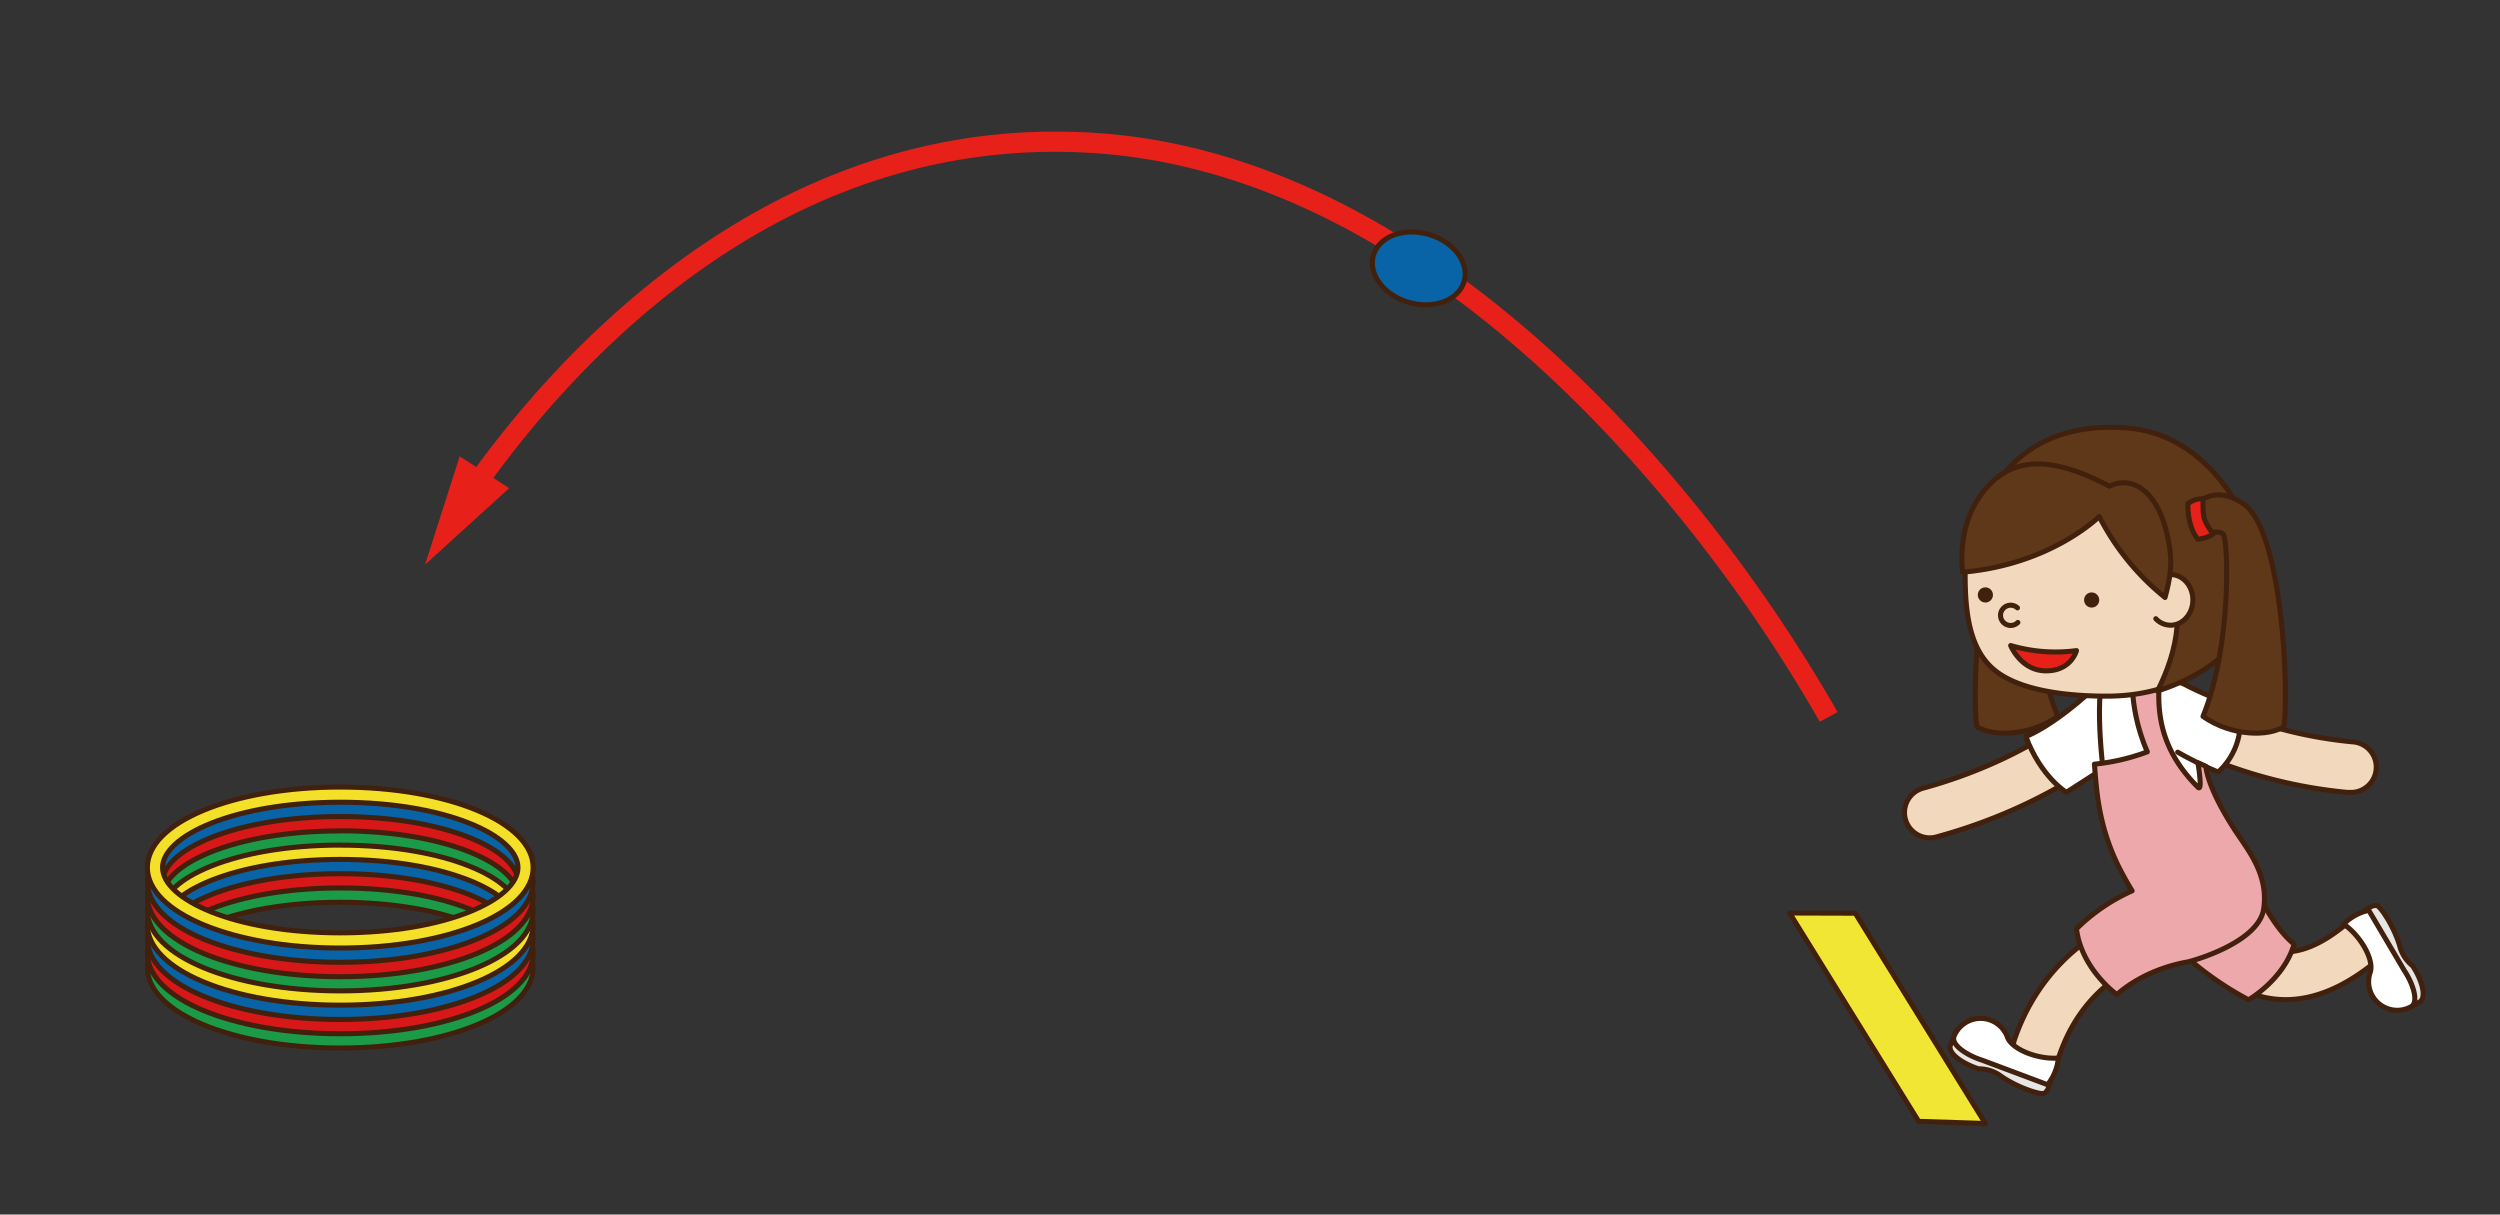 <svg id="レイヤー_1" data-name="レイヤー 1" xmlns="http://www.w3.org/2000/svg" viewBox="0 0 494 239.99"><rect x="0" y="0" width="494" height="239.99" fill="#333333" stroke="none"/><defs><style>.cls-1,.cls-7{fill:#e7211a;}.cls-2{fill:#f2d9bd;}.cls-10,.cls-11,.cls-12,.cls-13,.cls-2,.cls-3,.cls-4,.cls-5,.cls-6,.cls-7,.cls-9{stroke:#41210d;stroke-linecap:round;stroke-linejoin:round;}.cls-3{fill:#eda8ab;}.cls-4{fill:#e6e6e5;}.cls-5{fill:#fff;}.cls-6{fill:#5f3819;}.cls-8{fill:#41210d;}.cls-9{fill:#0863a7;}.cls-10{fill:#f2e634;}.cls-11{fill:#1b9a47;}.cls-12{fill:#d71718;}.cls-13{fill:#f4e028;}</style></defs><title>コントロール</title><path class="cls-1" d="M359.58,142.61a303.65,303.65,0,0,0-39.24-53.82c-22.67-24.79-58.91-55-102.82-58.44C155.7,25.57,114.29,70.52,95.11,97.74l-3.27-2.3c9.07-12.87,24.29-31.29,45.31-45.93,25.2-17.55,52.34-25.33,80.67-23.15,45.25,3.5,82.37,34.45,105.54,59.8a307.83,307.83,0,0,1,39.74,54.55Z"/><polygon class="cls-1" points="90.83 90.18 84 111.56 100.61 96.46 90.83 90.18"/><path class="cls-2" d="M451.66,197.53a19.28,19.28,0,0,1-5.28-.73c-12.23-3.45-17.71-18-17.94-18.66a4.71,4.71,0,0,1,8.84-3.26c1.11,3,5.38,11.1,11.68,12.86,4,1.12,8.71-.41,13.94-4.56a4.71,4.71,0,1,1,5.85,7.39C462.89,195.2,457.16,197.53,451.66,197.53Z"/><path class="cls-3" d="M444.31,172.56s4,10,9,14c-2,7-9,11-9,11a64.63,64.63,0,0,1-15.12-11.12"/><path class="cls-4" d="M475.6,199.38l2.47-1.36c1.58-.87.43-4.53-1.35-7.18a7.37,7.37,0,0,1-2.46-3.63c-1-3.75-3.76-8-4.55-8.24-1.28-.37-3.3,1.82-3.3,1.82Z"/><path class="cls-5" d="M463.11,182.61c3.47,2.39,6.2,7.33,5.18,9.72a5.65,5.65,0,0,0,8.13,6.6c1.58-.87.43-4.53-1.35-7.18l-7-11.87A10,10,0,0,0,463.11,182.61Z"/><path class="cls-2" d="M402.54,211.59a4.61,4.61,0,0,1-1.54-.26,4.71,4.71,0,0,1-2.91-6c7.57-21.87,28.4-27.65,38.36-27.65a4.71,4.71,0,0,1,0,9.42c-.95,0-22.24.43-29.47,21.31A4.71,4.71,0,0,1,402.54,211.59Z"/><path class="cls-4" d="M386.49,203.85l-1.07,2.61c-.68,1.67,2.51,3.79,5.56,4.74a7.39,7.39,0,0,1,4.19,1.28c3.13,2.3,7.95,3.89,8.71,3.57,1.23-.52,1.43-3.49,1.43-3.49Z"/><path class="cls-5" d="M406.73,209.07c-4.2.32-9.43-1.82-10.13-4.31a5.65,5.65,0,0,0-10.47,0c-.68,1.67,2.51,3.79,5.56,4.74l12.91,4.84A9.91,9.91,0,0,0,406.73,209.07Z"/><path class="cls-2" d="M381.31,165.56a5,5,0,0,1-1.31-9.82c20.59-5.62,31.82-15.76,31.94-15.87a5,5,0,0,1,6.75,7.38c-.52.48-13.15,11.89-36.06,18.13A5,5,0,0,1,381.31,165.56Z"/><path class="cls-5" d="M415.31,134.56s-8,8-15,11c3,8,8,11,8,11l14-9Z"/><path class="cls-5" d="M418.31,128.56c-7,2-2,38,3,48,15,2,20-10,20-10-3-4-4-9-6-16C431.93,138.71,422.63,127.33,418.31,128.56Z"/><path class="cls-2" d="M437.31,139.22a85.57,85.57,0,0,0,27.46,7.36,5,5,0,0,1-.45,10l-.46,0a95.08,95.08,0,0,1-29-7.44"/><path class="cls-2" d="M430.08,135.39a57.7,57.7,0,0,0,6.56,3.52l.67.31"/><path class="cls-5" d="M425.81,134.23a11.11,11.11,0,0,1,6.5,1.33,60.47,60.47,0,0,0,10,4,13.34,13.34,0,0,1-4,13,75.13,75.13,0,0,1-8-3.93"/><path class="cls-3" d="M447.31,179.56c1-7-3.36-11.86-6-16-3.06-4.81-5-9-5.45-12.08.45.08-1.55-.74-1.55-.74s1,5.82,0,4.82c-6.51-6.52-8-13-7.7-19.67s-5.3-11.33-5.3-2.33a36.4,36.4,0,0,0,3,15A41.31,41.31,0,0,1,413.86,151c.45,5.54.81,12.84,5.45,21.54.65,1.21,1.31,2.37,2,3.49a37.05,37.05,0,0,0-11,7.51c1,8,8,13,8,13s4.73-4.71,13.61-6.4C432,190.25,446.31,186.56,447.31,179.56Z"/><path class="cls-6" d="M407.6,99.56s-3-4-9,0c-7.67,5.11-9,37-8,44,3,2,10.28,2,16-2-5.72-14-5-35-4-36s4,0,4,0Z"/><path class="cls-2" d="M444.31,113.56c0,15.46-12.53,24-28,24-7.65,0-16.94-1-22-5s-6-11.19-6-19a28,28,0,0,1,56,0Z"/><path class="cls-2" d="M398.73,123a2,2,0,0,1-1.42.59,2,2,0,1,1,1.34-3.48"/><path class="cls-7" d="M397.31,127.56a31.51,31.51,0,0,0,13,1s-1,4-6,4S397.31,127.56,397.31,127.56Z"/><circle class="cls-8" cx="413.31" cy="118.56" r="1.5"/><circle class="cls-8" cx="392.31" cy="117.56" r="1.5"/><path class="cls-6" d="M393.39,97.49c4.92-8.93,13.92-13.93,26.92-12.93s21,12,24,20c1.62,4.31,1.95,14.1-2,21-3.37,5.91-10.46,9.16-16,11,4-8,6-17,1-27S405.31,94.56,393.39,97.49Z"/><path class="cls-6" d="M434.31,99.56s3-4,9,0c7.68,5.11,9,37,8,44-3,2-10.27,2-16-2,5.73-14,5-35,4-36s-4,0-4,0Z"/><path class="cls-7" d="M432.31,99.56a4.38,4.38,0,0,1,3-1c0,4,0,4,2,7a7.74,7.74,0,0,1-3,1S432.31,104.56,432.31,99.56Z"/><path class="cls-2" d="M425.81,115a4.16,4.16,0,0,1,3.11-1.46c2.43,0,4.39,2.24,4.39,5s-2,5-4.39,5a4,4,0,0,1-2.93-1.28"/><path class="cls-6" d="M414.81,102.06s-9.5,9.5-27,11c-.5-4.5,0-12,5.5-17.5s13-5,23.5.5c5.5-2.5,9.5,2.5,11,8s1.5,8.5,0,14A49.21,49.21,0,0,1,414.81,102.06Z"/><ellipse class="cls-9" cx="280.34" cy="53.02" rx="7" ry="9.33" transform="translate(152.51 308.1) rotate(-74.09)"/><polygon class="cls-10" points="379.12 221.58 353.63 180.41 366.6 180.45 392.31 222 379.12 221.58"/><path class="cls-11" d="M67.24,207.09c-21.38,0-38.12-7-38.12-15.9s16.74-15.9,38.12-15.9,38.11,7,38.11,15.9S88.61,207.09,67.24,207.09Zm0-28.8c-21,0-35.12,6.67-35.12,12.9s14.11,12.9,35.12,12.9,35.11-6.67,35.11-12.9S88.24,178.29,67.24,178.29Z"/><path class="cls-12" d="M67.24,204.27c-21.38,0-38.12-7-38.12-15.9s16.74-15.91,38.12-15.91,38.11,7,38.11,15.91S88.61,204.27,67.24,204.27Zm0-28.81c-21,0-35.12,6.67-35.12,12.91s14.11,12.9,35.12,12.9,35.11-6.67,35.11-12.9S88.24,175.46,67.24,175.46Z"/><path class="cls-9" d="M67.24,201.45c-21.38,0-38.12-7-38.12-15.91s16.74-15.9,38.12-15.9,38.11,7,38.11,15.9S88.61,201.45,67.24,201.45Zm0-28.81c-21,0-35.12,6.67-35.12,12.9s14.11,12.91,35.12,12.91,35.11-6.68,35.11-12.91S88.24,172.64,67.24,172.64Z"/><path class="cls-13" d="M67.24,198.62c-21.38,0-38.12-7-38.12-15.9s16.74-15.9,38.12-15.9,38.11,7,38.11,15.9S88.61,198.62,67.24,198.62Zm0-28.8c-21,0-35.12,6.67-35.12,12.9s14.11,12.9,35.12,12.9,35.11-6.67,35.11-12.9S88.24,169.82,67.24,169.82Z"/><path class="cls-11" d="M67.24,195.8c-21.38,0-38.12-7-38.12-15.9S45.86,164,67.24,164s38.11,7,38.11,15.91S88.61,195.8,67.24,195.8Zm0-28.81c-21,0-35.12,6.67-35.12,12.91s14.11,12.9,35.12,12.9,35.11-6.67,35.11-12.9S88.24,167,67.24,167Z"/><path class="cls-12" d="M67.24,193c-21.38,0-38.12-7-38.12-15.91s16.74-15.9,38.12-15.9,38.11,7,38.11,15.9S88.61,193,67.24,193Zm0-28.81c-21,0-35.12,6.67-35.12,12.9S46.23,190,67.24,190s35.11-6.68,35.11-12.91S88.24,164.17,67.24,164.17Z"/><path class="cls-9" d="M67.24,190.15c-21.38,0-38.12-7-38.12-15.9s16.74-15.9,38.12-15.9,38.11,7,38.11,15.9S88.61,190.15,67.24,190.15Zm0-28.8c-21,0-35.12,6.67-35.12,12.9s14.11,12.9,35.12,12.9,35.11-6.67,35.11-12.9S88.24,161.35,67.24,161.35Z"/><path class="cls-13" d="M67.24,187.33c-21.38,0-38.12-7-38.12-15.9s16.74-15.91,38.12-15.91,38.11,7,38.11,15.91S88.61,187.33,67.24,187.33Zm0-28.81c-21,0-35.12,6.68-35.12,12.91s14.11,12.9,35.12,12.9,35.11-6.67,35.11-12.9S88.24,158.52,67.24,158.52Z"/></svg>